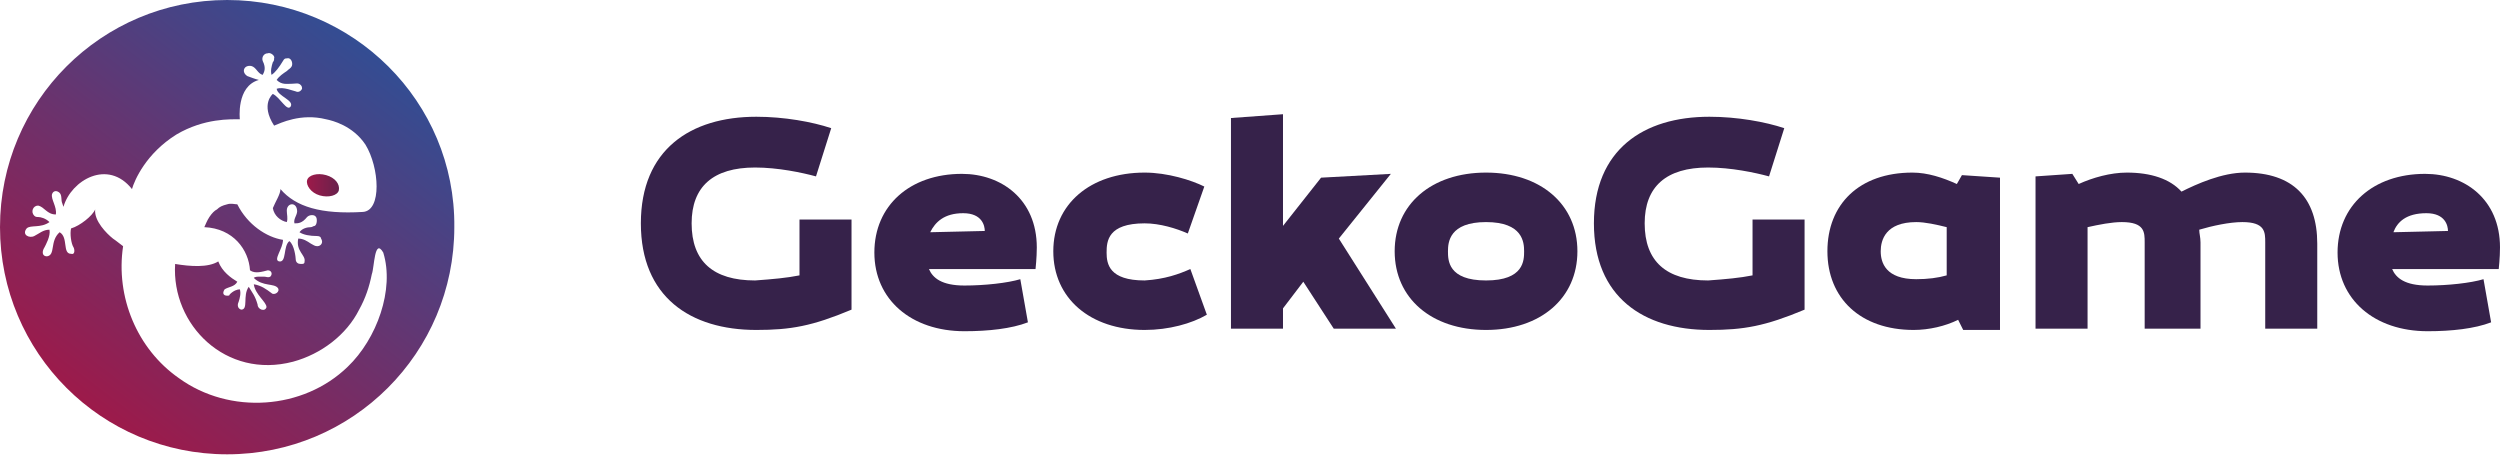 <svg width="197" height="36" viewBox="0 0 197 36" fill="none" xmlns="http://www.w3.org/2000/svg">
<g clip-path="url(#clip0_219_16637)">
<path d="M17.9 0C8 0 0 8 0 17.9C0 27.8 8 35.8 17.9 35.8C27.8 35.8 35.8 27.8 35.8 17.9C35.9 8 27.8 0 17.9 0ZM27.4 28.9C23.9 32.3 18.1 32.7 14.1 29.8C10.8 27.5 9.1 23.4 9.7 19.4C9.2 19 8.9 18.8 8.9 18.8C8.4 18.4 7.4 17.4 7.5 16.5C7.3 17 6.3 17.8 5.6 18C5.5 18.4 5.6 19.2 5.8 19.5C5.9 19.7 5.9 20.1 5.6 20C4.9 20 5.4 18.7 4.7 18.3C3.9 19 4.4 20.1 3.7 20.2C3.3 20.2 3.3 19.8 3.5 19.5C3.6 19.3 4 18.6 3.9 18.1C3.4 18.1 3.1 18.4 2.7 18.6C2.3 18.8 1.7 18.5 2.1 18C2.4 17.7 3.2 18 3.9 17.5C3.6 17.2 3.2 17.1 3 17.1C2.9 17.1 2.8 17.1 2.7 17C2.4 16.7 2.6 16.2 3 16.2C3.5 16.3 3.7 16.9 4.4 16.9C4.5 16.3 4 15.7 4.1 15.3C4.2 15 4.5 15 4.7 15.2C4.9 15.4 4.8 15.8 4.9 16L5 16.3C5.6 14.2 8.5 12.5 10.4 14.9C10.6 14.2 11.5 12.1 13.9 10.6C16.1 9.3 18.2 9.4 18.9 9.4C18.9 9.4 18.6 6.8 20.4 6.3C20 6.2 19.8 6.1 19.5 6C19 5.7 19.2 5.1 19.8 5.2C20.2 5.3 20.3 5.8 20.7 5.9C20.8 5.7 21 5.4 20.7 4.8C20.6 4.5 20.8 4.2 21.1 4.2C21.3 4.1 21.7 4.4 21.6 4.6C21.6 4.7 21.6 4.8 21.5 4.9C21.4 5.2 21.3 5.6 21.4 5.9C21.7 5.7 22 5.3 22.3 4.8C22.4 4.6 22.5 4.6 22.6 4.6C22.9 4.5 23.1 4.9 23 5.2C22.9 5.4 22.8 5.4 22.6 5.6C22.3 5.8 22 6 21.8 6.3C22.2 6.7 22.6 6.6 23 6.6C23.3 6.6 23.5 6.5 23.7 6.7C23.8 6.8 23.8 6.9 23.8 7C23.7 7.2 23.5 7.3 23.3 7.2C23.2 7.2 22.3 6.8 21.8 7C21.9 7.6 23.2 7.9 22.9 8.4C22.6 8.8 22.1 7.7 21.5 7.4C21.5 7.4 20.5 8.2 21.6 9.9C22.1 9.7 23.7 8.9 25.7 9.4C26.2 9.5 27.8 9.9 28.8 11.4C29.9 13.2 30.1 16.6 28.6 16.7C25.3 16.9 23.3 16.3 22.1 14.9C22.1 15.3 21.7 15.9 21.5 16.4C21.6 17 22.1 17.4 22.6 17.5C22.7 17.2 22.6 16.9 22.6 16.6C22.6 16 23.3 15.9 23.4 16.5C23.5 16.9 23.1 17.2 23.2 17.6C23.5 17.6 23.8 17.6 24.2 17.1C24.4 16.9 24.8 16.9 24.9 17.1C25 17.2 25 17.7 24.8 17.8C24.7 17.8 24.6 17.9 24.5 17.9C24.2 17.9 23.8 18 23.6 18.3C23.9 18.5 24.4 18.6 25 18.6C25.2 18.6 25.3 18.7 25.3 18.8C25.5 19.1 25.3 19.4 25 19.4C24.8 19.4 24.7 19.3 24.5 19.2C24.2 19 23.9 18.8 23.5 18.8C23.3 19.8 24.1 20.1 24 20.6C24 20.8 23.9 20.8 23.7 20.8C23.5 20.8 23.3 20.7 23.3 20.4C23.3 20.3 23.2 19.3 22.8 19C22.3 19.4 22.6 20.7 22 20.6C21.5 20.5 22.3 19.6 22.3 18.9C21 18.7 19.5 17.7 18.7 16.1C18.5 16.1 18.2 16 17.9 16.1C17.5 16.2 17.3 16.3 17.1 16.5C16.9 16.6 16.7 16.8 16.5 17.1C16.3 17.4 16.2 17.7 16.1 17.9C18.4 18 19.6 19.7 19.7 21.3C20.1 21.6 20.7 21.4 21.1 21.3C21.4 21.3 21.5 21.6 21.3 21.8C21.1 21.9 21 21.8 20.8 21.8C20.7 21.8 20.6 21.8 20.5 21.8C20.3 21.8 20.1 21.8 20 21.9C20.7 22.6 21.6 22.3 21.9 22.7C22.1 23 21.6 23.3 21.4 23.1C21 22.8 20.6 22.5 20 22.4C20.1 23.2 21 23.8 21 24.2C20.9 24.6 20.3 24.4 20.3 24C20.1 23.3 19.9 23.1 19.6 22.6C19.1 23.3 19.6 24.4 19 24.4C18.7 24.3 18.7 24 18.8 23.8C18.9 23.5 19 23.1 18.9 22.8C18.7 22.8 18.4 22.9 18.1 23.2C18.1 23.3 18 23.3 17.9 23.3C17.6 23.3 17.5 23.1 17.7 22.8C18 22.6 18.5 22.6 18.7 22.2C18.2 21.9 17.5 21.4 17.2 20.6C16.4 21.1 15 21 13.8 20.8C13.5 25.6 17.8 29.9 23.1 28.5C25.3 27.9 27.3 26.4 28.3 24.4C28.8 23.5 29.1 22.6 29.3 21.6C29.5 21.1 29.5 18.7 30.2 19.9C31.1 22.8 29.7 26.7 27.4 28.9Z" fill="url(#paint0_linear_219_16637)"/>
<path d="M25.2 15.4C25.9 15.6 26.6 15.4 26.7 15C26.8 14.5 26.4 14 25.7 13.8C25 13.6 24.3 13.8 24.2 14.2C24.1 14.6 24.5 15.2 25.2 15.4Z" fill="url(#paint1_linear_219_16637)"/>
<path d="M63 21.7V17.3H67.1V24.4C64 25.7 62.3 26 59.6 26C54.4 26 50.5 23.4 50.5 17.6C50.5 11.8 54.4 9.2 59.6 9.2C61.8 9.2 64 9.6 65.5 10.1L64.3 13.9C63.2 13.6 61.3 13.2 59.5 13.2C56.2 13.2 54.5 14.7 54.5 17.6C54.5 20.6 56.2 22.1 59.5 22.1C60.9 22 62 21.9 63 21.7Z" fill="#36224A"/>
<path d="M81.6 21.2H73.2C73.5 21.9 74.2 22.5 76 22.5C77.6 22.5 79.4 22.3 80.4 22L81 25.4C79.7 25.9 77.9 26.1 76 26.1C71.8 26.1 68.9 23.6 68.9 19.9C68.9 16.2 71.7 13.7 75.8 13.7C78.9 13.7 81.7 15.7 81.7 19.5C81.7 20.3 81.6 21.2 81.6 21.2ZM73.3 18.3L77.6 18.2C77.6 17.8 77.4 16.8 75.9 16.8C74.4 16.8 73.7 17.5 73.3 18.3Z" fill="#36224A"/>
<path d="M93.8 21.2L95.1 24.8C93.9 25.5 92.1 26 90.2 26C85.9 26 83 23.5 83 19.8C83 16.1 85.9 13.6 90.2 13.6C92 13.6 93.9 14.2 94.9 14.7L93.6 18.4C92.7 18 91.4 17.6 90.2 17.6C87.3 17.6 87.2 19 87.2 19.9C87.2 20.8 87.4 22.1 90.2 22.1C91.8 22 92.9 21.6 93.8 21.2Z" fill="#36224A"/>
<path d="M97 9.3L101.1 9V17.8L104.1 14L109.6 13.7L105.5 18.8L110 25.9H105.1L102.7 22.2L101.1 24.3V25.9H97V9.3Z" fill="#36224A"/>
<path d="M109.9 19.8C109.9 16.1 112.8 13.6 117.1 13.6C121.4 13.6 124.3 16.1 124.3 19.8C124.3 23.5 121.4 26 117.1 26C112.8 26 109.9 23.5 109.9 19.8ZM114.1 19.8C114.1 20.5 114.1 22.1 117.1 22.1C120.1 22.1 120.1 20.5 120.1 19.8C120.1 19.1 120 17.5 117.1 17.5C114.2 17.5 114.1 19.1 114.1 19.8Z" fill="#36224A"/>
<path d="M138.1 21.7V17.3H142.2V24.4C139.1 25.7 137.4 26 134.7 26C129.5 26 125.6 23.4 125.6 17.6C125.6 11.8 129.5 9.2 134.7 9.2C136.9 9.2 139.1 9.6 140.6 10.1L139.4 13.9C138.3 13.6 136.4 13.2 134.6 13.2C131.3 13.2 129.6 14.7 129.6 17.6C129.6 20.6 131.3 22.1 134.6 22.1C136 22 137.1 21.9 138.1 21.7Z" fill="#36224A"/>
<path d="M154.3 25.2C153.3 25.7 152 26 150.8 26C146.6 26 144 23.5 144 19.8C144 16.1 146.5 13.6 150.7 13.6C151.9 13.6 153.1 14 154.2 14.5L154.6 13.8L157.6 14V26H154.7L154.3 25.2ZM153.4 21.7V17.9C152.6 17.7 151.7 17.5 151 17.5C148.6 17.5 148.2 18.9 148.2 19.8C148.2 20.7 148.6 22 151 22C151.9 22 152.7 21.9 153.4 21.7Z" fill="#36224A"/>
<path d="M160.4 13.9L163.3 13.7L163.8 14.5C164.9 14 166.3 13.6 167.6 13.6C169.5 13.6 171 14.1 171.9 15.1C173.1 14.5 175.1 13.6 176.9 13.6C180.7 13.6 182.6 15.6 182.6 19.2V25.9H178.5V19.1C178.5 18.3 178.5 17.5 176.7 17.5C175.7 17.5 174.3 17.8 173.3 18.1C173.3 18.4 173.4 18.7 173.4 19.1V25.9H169V19.1C169 18.3 169 17.5 167.2 17.5C166.4 17.5 165.4 17.7 164.5 17.9V25.9H160.4V13.9Z" fill="#36224A"/>
<path d="M196.9 21.2H188.5C188.8 21.9 189.5 22.5 191.3 22.5C192.9 22.5 194.7 22.3 195.7 22L196.3 25.4C195 25.9 193.2 26.1 191.3 26.1C187.1 26.1 184.2 23.6 184.2 19.9C184.2 16.2 187 13.7 191.1 13.7C194.2 13.7 197 15.7 197 19.5C197 20.3 196.9 21.2 196.9 21.2ZM188.6 18.3L192.9 18.2C192.9 17.8 192.7 16.8 191.2 16.8C189.6 16.8 188.9 17.5 188.6 18.3Z" fill="#36224A"/>
</g>
<defs>
<linearGradient id="paint0_linear_219_16637" x1="7.035" y1="32.17" x2="28.824" y2="3.688" gradientUnits="userSpaceOnUse">
<stop stop-color="#9D1A4A"/>
<stop offset="1" stop-color="#334D93"/>
</linearGradient>
<linearGradient id="paint1_linear_219_16637" x1="24.211" y1="14.573" x2="26.785" y2="14.573" gradientUnits="userSpaceOnUse">
<stop stop-color="#9D1A4A"/>
<stop offset="1" stop-color="#67224C"/>
</linearGradient>
<clipPath id="clip0_219_16637">
<rect width="197" height="35.9" fill="white"/>
</clipPath>
</defs>
</svg>
